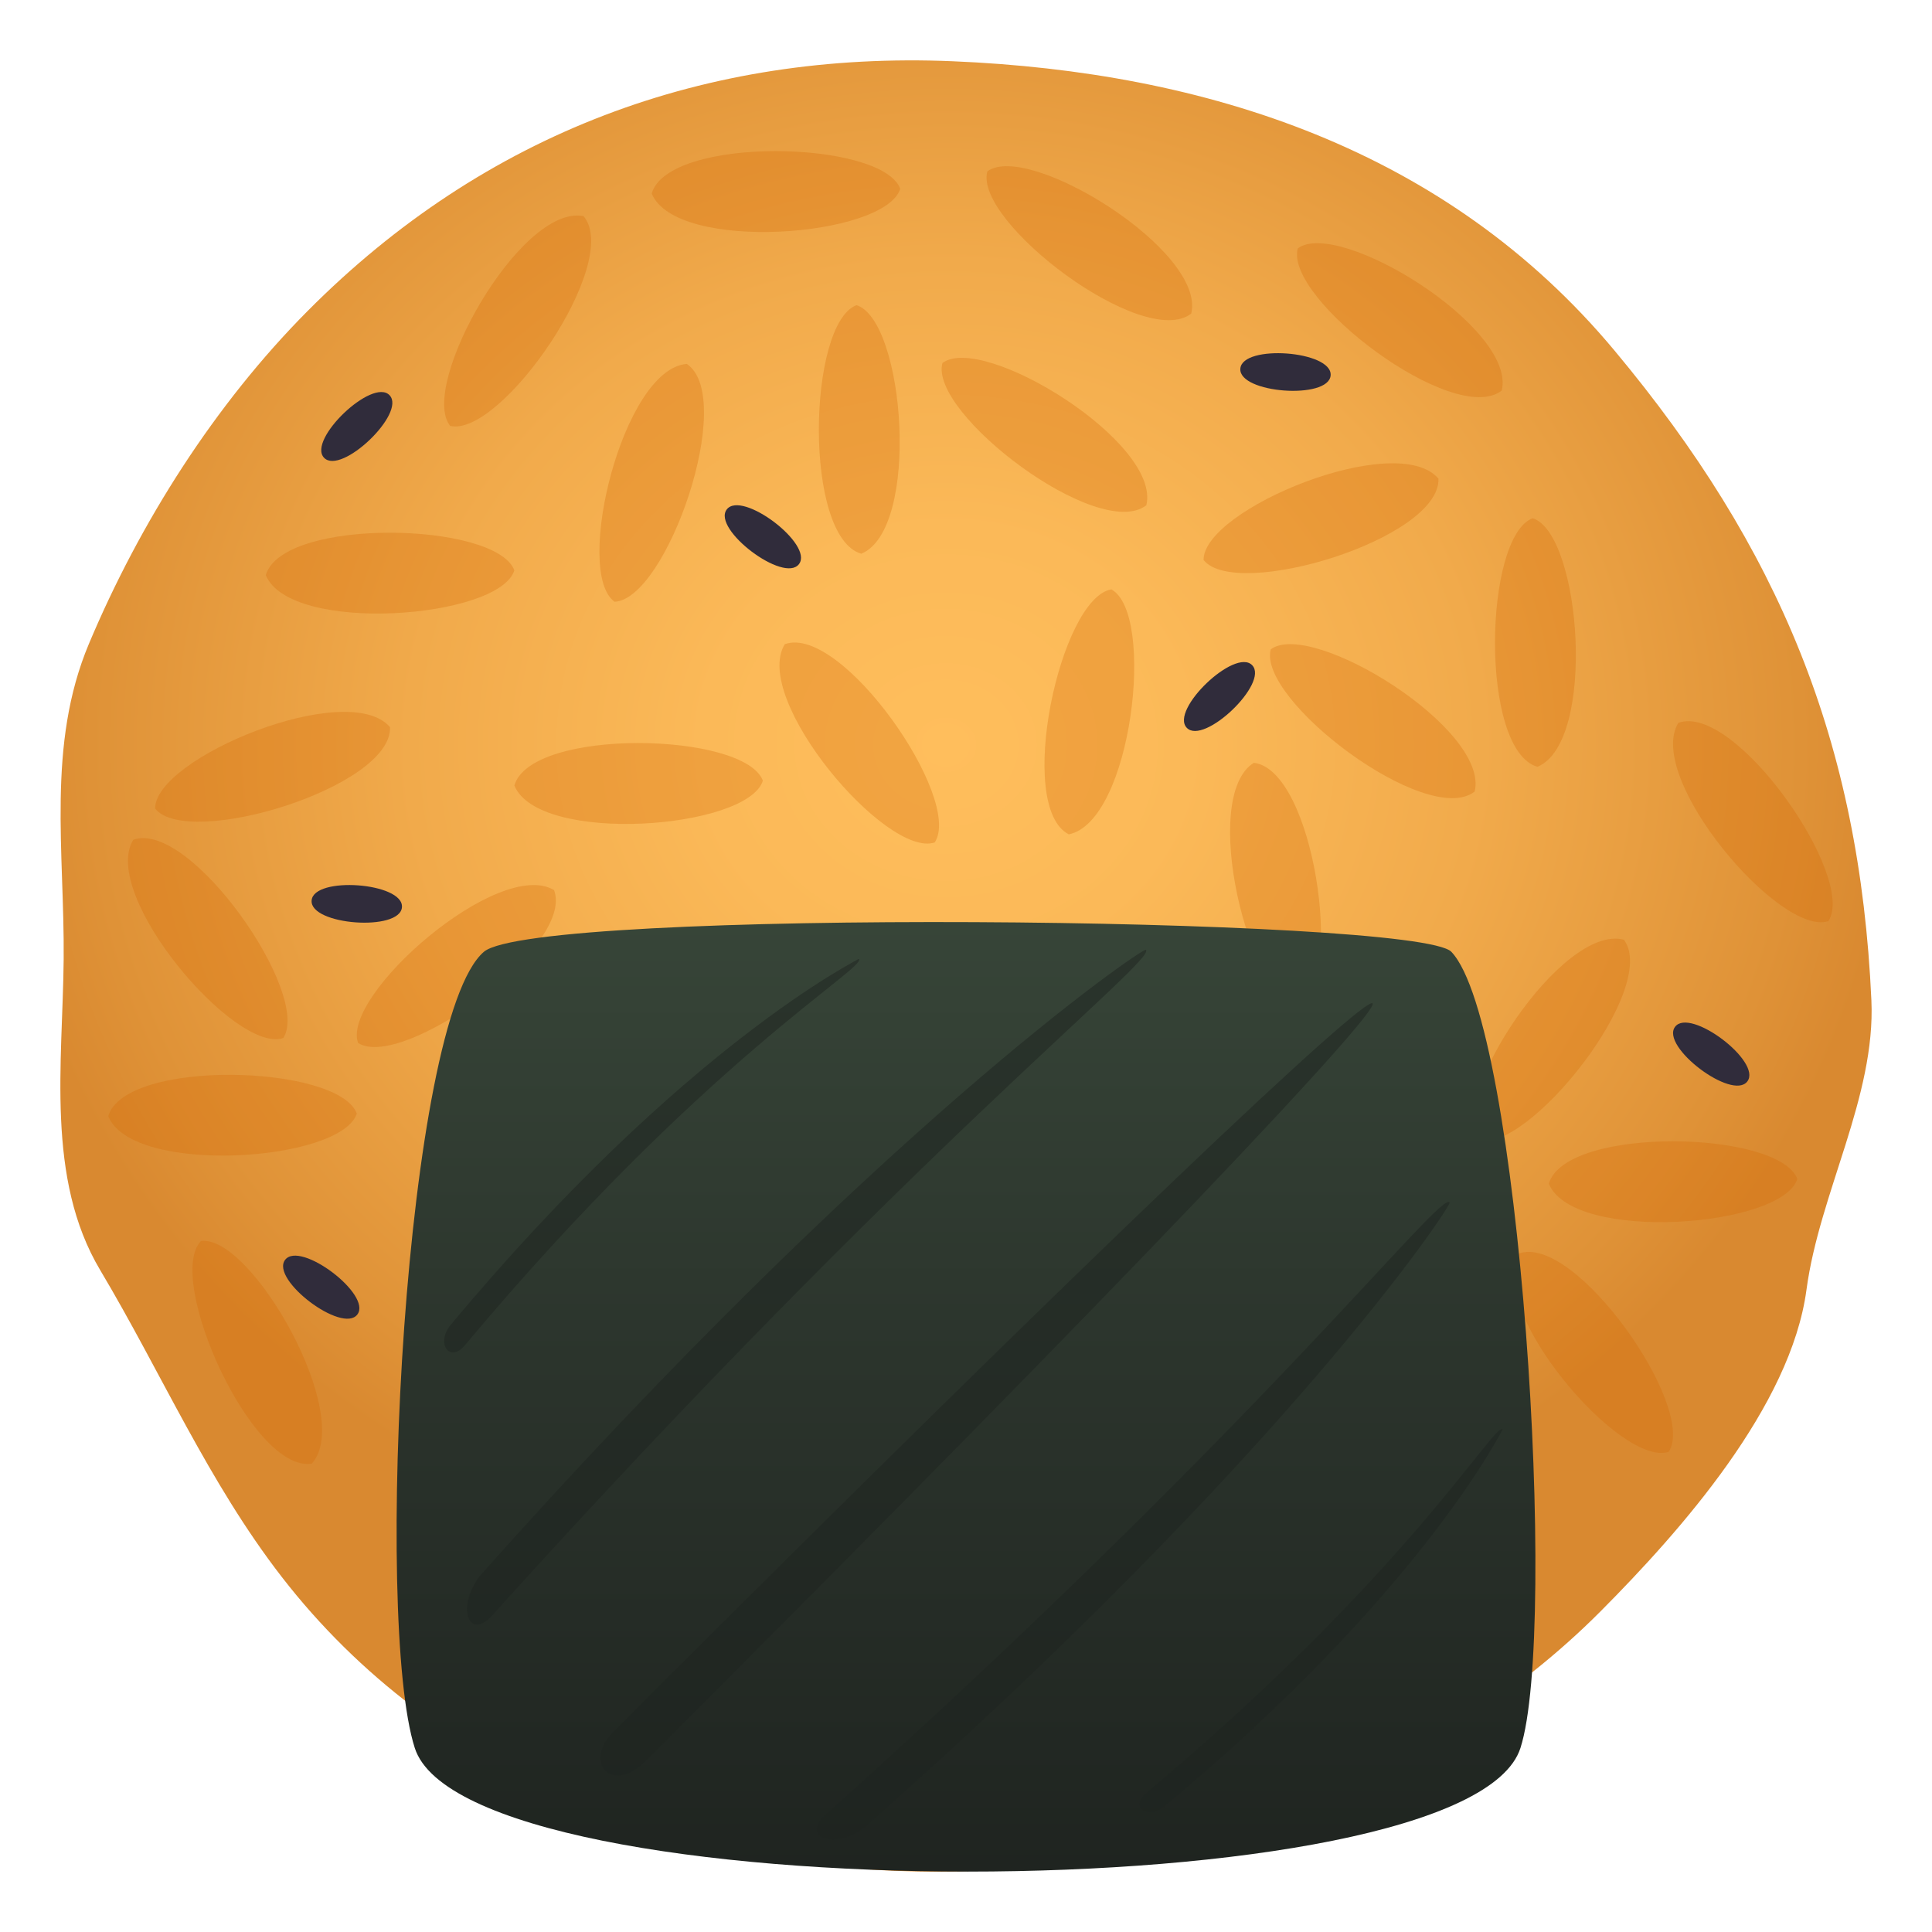 <?xml version="1.0" encoding="utf-8"?>
<!-- Generator: Adobe Illustrator 15.0.0, SVG Export Plug-In . SVG Version: 6.00 Build 0)  -->
<!DOCTYPE svg PUBLIC "-//W3C//DTD SVG 1.1//EN" "http://www.w3.org/Graphics/SVG/1.1/DTD/svg11.dtd">
<svg version="1.1" id="Layer_1" xmlns:x="http://ns.adobe.com/Extensibility/1.0/" xmlns:i="http://ns.adobe.com/AdobeIllustrator/10.0/" xmlns:graph="http://ns.adobe.com/Graphs/1.0/"
	 xmlns="http://www.w3.org/2000/svg" xmlns:xlink="http://www.w3.org/1999/xlink" xmlns:a="http://ns.adobe.com/AdobeSVGViewerExtensions/3.0/"
	 x="0px" y="0px" width="64px" height="64px" viewBox="0 0 64 64" enable-background="new 0 0 64 64" xml:space="preserve">
<radialGradient id="SVGID_1_" cx="31.333" cy="24.667" r="31.474" gradientTransform="matrix(1 0 0 0.899 0 2.501)" gradientUnits="userSpaceOnUse">
	<stop  offset="0" style="stop-color:#FFBE5C"/>
	<stop  offset="0.255" style="stop-color:#FBB958"/>
	<stop  offset="0.565" style="stop-color:#F1AA4B"/>
	<stop  offset="0.901" style="stop-color:#DF9237"/>
	<stop  offset="1" style="stop-color:#D98930"/>
	<a:midPointStop  offset="0" style="stop-color:#FFBE5C"/>
	<a:midPointStop  offset="0.667" style="stop-color:#FFBE5C"/>
	<a:midPointStop  offset="1" style="stop-color:#D98930"/>
</radialGradient>
<path fill="url(#SVGID_1_)" d="M61.992,33.133c-0.388-8.552-3.055-14.982-8.51-21.521C47.92,4.944,39.956,2.381,31.56,2.029
	c-8.162-0.343-15.491,2.362-21.363,8.266c-3.082,3.1-5.56,7.01-7.25,11.028c-1.411,3.355-0.805,6.888-0.838,10.458
	c-0.032,3.427-0.6,7.255,1.211,10.295c2.027,3.4,3.576,7.017,6.021,10.171c10.236,13.207,32.445,12.427,43.692,1.118
	c2.656-2.67,6.291-6.779,6.809-10.641C60.271,39.523,62.138,36.329,61.992,33.133z"/>
<path opacity="0.3" fill="#D46A06" d="M17.039,18.894c-0.605-1.615-7.678-1.764-8.234,0.158
	C9.615,21.022,16.535,20.497,17.039,18.894z"/>
<path opacity="0.3" fill="#D46A06" d="M25.271,25.861c-0.605-1.615-7.678-1.764-8.232,0.16
	C17.848,27.992,24.766,27.467,25.271,25.861z"/>
<path opacity="0.3" fill="#D46A06" d="M43.047,33.365c1.494-0.863,0.475-7.863-1.512-8.096
	C39.725,26.393,41.381,33.131,43.047,33.365z"/>
<path opacity="0.3" fill="#D46A06" d="M59.539,39.054c-0.605-1.615-7.676-1.764-8.232,0.158
	C52.115,41.183,59.035,40.659,59.539,39.054z"/>
<path opacity="0.3" fill="#D46A06" d="M29.822,6.253c-0.604-1.615-7.678-1.764-8.233,0.158C22.397,8.384,29.318,7.858,29.822,6.253z
	"/>
<path opacity="0.3" fill="#D46A06" d="M9.382,34.387c0.953-1.439-3.086-7.248-4.967-6.568C3.298,29.631,7.788,34.922,9.382,34.387z"
	/>
<path opacity="0.3" fill="#D46A06" d="M11.819,36.89c-0.59-1.621-7.66-1.834-8.234,0.084C4.376,38.952,11.3,38.489,11.819,36.89z"/>
<path opacity="0.3" fill="#D46A06" d="M60.567,30.513c0.951-1.439-3.086-7.248-4.969-6.568
	C54.481,25.757,58.972,31.046,60.567,30.513z"/>
<path opacity="0.3" fill="#D46A06" d="M30.964,27.907c0.951-1.439-3.086-7.246-4.966-6.568
	C24.879,23.153,29.371,28.442,30.964,27.907z"/>
<path opacity="0.3" fill="#D46A06" d="M55.279,48.092c0.951-1.438-3.086-7.246-4.969-6.566
	C49.191,43.338,53.684,48.627,55.279,48.092z"/>
<path opacity="0.3" fill="#D46A06" d="M48.928,37.775c1.652,0.498,6.059-5.037,4.867-6.645C51.738,30.58,47.961,36.4,48.928,37.775z
	"/>
<path opacity="0.3" fill="#D46A06" d="M20.359,19.934c1.723-0.076,4.051-6.756,2.393-7.879
	C20.629,12.215,18.99,18.959,20.359,19.934z"/>
<path opacity="0.3" fill="#D46A06" d="M11.861,34.549c1.453,0.932,7.201-3.193,6.492-5.064
	C16.525,28.393,11.302,32.963,11.861,34.549z"/>
<path opacity="0.3" fill="#D46A06" d="M14.913,14.109c1.68,0.389,5.713-5.425,4.417-6.949C17.241,6.746,13.854,12.803,14.913,14.109
	z"/>
<path opacity="0.3" fill="#D46A06" d="M5.138,26.785c1.076,1.35,7.848-0.695,7.783-2.695C11.542,22.467,5.125,25.104,5.138,26.785z"
	/>
<path opacity="0.3" fill="#D46A06" d="M39.87,18.551c1.074,1.35,7.848-0.695,7.781-2.695C46.272,14.232,39.854,16.869,39.87,18.551z
	"/>
<path opacity="0.3" fill="#D46A06" d="M32.707,5.677c-0.461,1.662,5.174,5.939,6.754,4.711C39.965,8.317,34.059,4.675,32.707,5.677z
	"/>
<path opacity="0.3" fill="#D46A06" d="M42.991,8.227c-0.459,1.662,5.176,5.939,6.756,4.711C50.251,10.869,44.345,7.227,42.991,8.227
	z"/>
<path opacity="0.3" fill="#D46A06" d="M31.22,12.024c-0.459,1.664,5.176,5.939,6.754,4.713
	C38.479,14.667,32.572,11.024,31.22,12.024z"/>
<path opacity="0.3" fill="#D46A06" d="M42.096,21.509c-0.459,1.664,5.174,5.939,6.754,4.713
	C49.354,24.151,43.447,20.509,42.096,21.509z"/>
<path opacity="0.3" fill="#D46A06" d="M36.815,19.524c-1.701,0.287-3.191,7.203-1.41,8.115
	C37.493,27.22,38.294,20.327,36.815,19.524z"/>
<path opacity="0.3" fill="#D46A06" d="M6.657,41.111c-1.201,1.24,1.695,7.693,3.672,7.373C11.76,46.908,8.323,40.881,6.657,41.111z"
	/>
<path opacity="0.3" fill="#D46A06" d="M28.373,10.109c-1.615,0.605-1.764,7.678,0.158,8.234
	C30.501,17.533,29.976,10.615,28.373,10.109z"/>
<path opacity="0.3" fill="#D46A06" d="M50.771,17.167c-1.615,0.605-1.764,7.678,0.158,8.234
	C52.9,24.591,52.375,17.673,50.771,17.167z"/>
<linearGradient id="SVGID_2_" gradientUnits="userSpaceOnUse" x1="32.001" y1="61.999" x2="32.001" y2="30.545">
	<stop  offset="0" style="stop-color:#1F2420"/>
	<stop  offset="0.54" style="stop-color:#2B342C"/>
	<stop  offset="1" style="stop-color:#374538"/>
	<a:midPointStop  offset="0" style="stop-color:#1F2420"/>
	<a:midPointStop  offset="0.558" style="stop-color:#1F2420"/>
	<a:midPointStop  offset="1" style="stop-color:#374538"/>
</linearGradient>
<path fill="url(#SVGID_2_)" d="M48.077,31.529c-1.12-1.167-30.34-1.451-32.047,0c-2.625,2.244-3.653,22.142-2.289,26.378
	c1.757,5.456,34.867,5.456,36.625,0C51.623,54.006,50.361,33.912,48.077,31.529z"/>
<path opacity="0.5" fill="#1F2420" d="M15.41,44.553c-0.502,0.614-0.981-0.033-0.495-0.648c7.743-9.288,13.525-12.12,13.537-12.143
	C28.76,32.039,23.297,35.128,15.41,44.553z"/>
<path opacity="0.5" fill="#1F2420" d="M21.356,58.369c-1.07,1.058-2.079,0.048-1.021-1.021
	C53.156,24.51,54.196,25.549,21.356,58.369z"/>
<path opacity="0.5" fill="#1F2420" d="M16.409,53.398c-0.865,1.068-1.325-0.125-0.52-1.188
	c13.179-14.805,21.909-20.782,22.065-20.747C38.399,31.746,30.271,38.038,16.409,53.398z"/>
<path opacity="0.5" fill="#1F2420" d="M28.606,60.569c-1.003,0.747-2.174,0.264-1.166-0.541
	c14.453-12.954,20.298-20.635,20.583-20.194C48.064,39.985,42.545,48.259,28.606,60.569z"/>
<path opacity="0.5" fill="#1F2420" d="M38.571,59.845c-0.566,0.45-1.167,0.009-0.597-0.456c8.696-7.278,11.547-12.319,11.803-12.035
	C49.758,47.365,47.143,52.701,38.571,59.845z"/>
<path fill="#302C3B" d="M26.468,18.686c-0.494,0.654-2.888-1.155-2.394-1.809C24.569,16.223,26.962,18.032,26.468,18.686z"/>
<path fill="#302C3B" d="M11.838,43.544c-0.494,0.654-2.888-1.155-2.394-1.809C9.939,41.081,12.333,42.891,11.838,43.544z"/>
<path fill="#302C3B" d="M57.883,35.823c-0.494,0.654-2.888-1.155-2.394-1.809C55.983,33.36,58.377,35.17,57.883,35.823z"/>
<path fill="#302C3B" d="M39.313,24.109c-0.566-0.592,1.603-2.665,2.168-2.072C42.047,22.629,39.878,24.702,39.313,24.109z"/>
<path fill="#302C3B" d="M10.735,15.164c-0.566-0.592,1.603-2.665,2.169-2.072C13.47,13.684,11.301,15.757,10.735,15.164z"/>
<path fill="#302C3B" d="M41.088,12.213c0.059-0.816,3.052-0.597,2.991,0.221C44.02,13.25,41.027,13.03,41.088,12.213z"/>
<path fill="#302C3B" d="M10.323,29.831c0.06-0.816,3.052-0.597,2.992,0.221C13.255,30.868,10.263,30.648,10.323,29.831z"/>
</svg>

